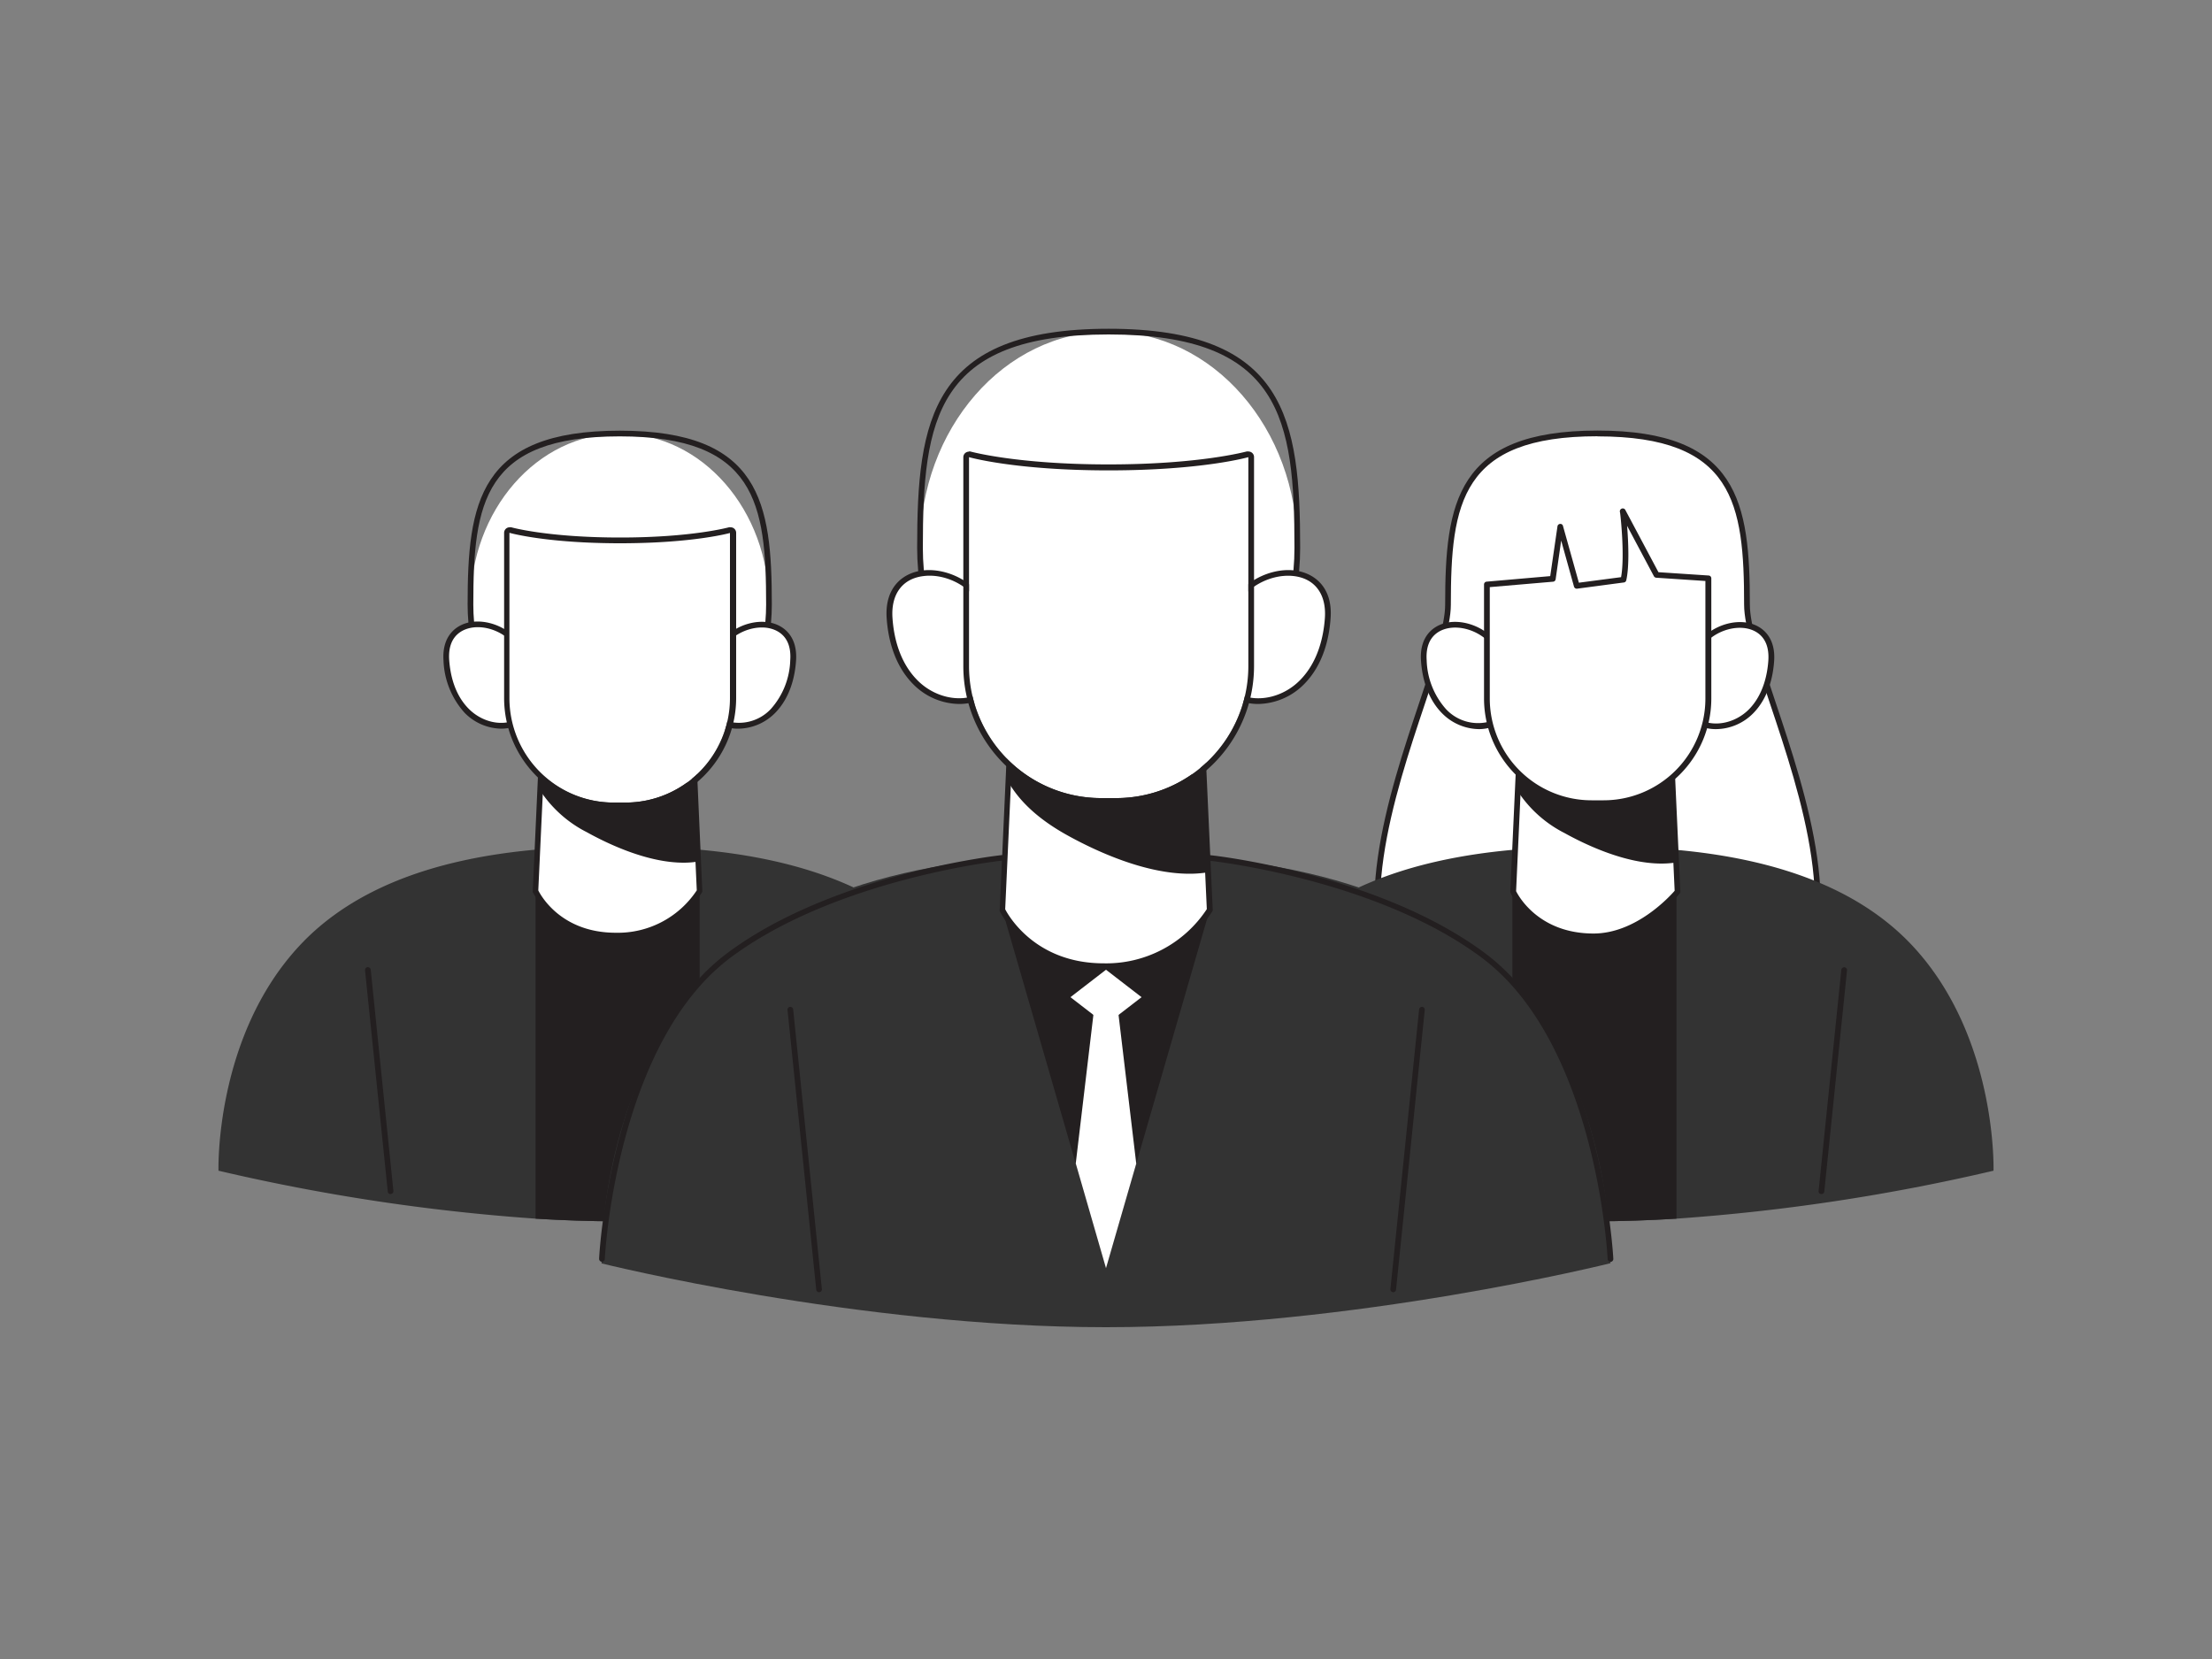 <svg id="_140_user_group_flatline" data-name="#140_user_group_flatline" xmlns="http://www.w3.org/2000/svg" viewBox="0 0 400 300"><rect x="0" y="0" width="400" height="300" fill="#808080" stroke="none"/><path d="M183.85,211.7a360.76,360.76,0,0,1-57.33,8.67c-4.9.3-9.88.48-14.84.48s-9.94-.18-14.83-.48a361,361,0,0,1-57.34-8.67S38.78,187.51,54.17,171s41.75-17.95,57.51-17.95,42.13,1.47,57.52,17.95S183.85,211.7,183.85,211.7Z" fill="#333333"/><path d="M126.52,161.12v59.25c-4.9.3-9.88.48-14.84.48s-9.94-.18-14.83-.48V161.12Z" fill="#231f20"/><ellipse cx="112.06" cy="109.33" rx="26.99" ry="30.93" fill="#fff"/><path d="M112.06,140.78c-15.16,0-27.5-14.11-27.5-31.45,0-18.42,2-31.45,27.5-31.45s27.51,13,27.51,31.45C139.57,126.67,127.23,140.78,112.06,140.78Zm0-61.87c-24.63,0-26.47,12-26.47,30.42,0,16.77,11.88,30.42,26.47,30.42s26.48-13.65,26.48-30.42C138.54,91,136.69,78.91,112.06,78.91Z" fill="#231f20"/><path d="M129.1,120c1.32-8.24,15-10.27,14.32-.56a14.31,14.31,0,0,1-3.65,9.12c-2.34,2.38-6.12,3.51-9.17,2.14" fill="#fff"/><path d="M133.46,131.77a7.48,7.48,0,0,1-3.07-.64.51.51,0,1,1,.42-.94,7.9,7.9,0,0,0,8.6-2,13.86,13.86,0,0,0,3.49-8.79c.34-4.82-2.94-5.72-4.36-5.89-3.65-.41-8.22,2.18-8.93,6.57a.52.52,0,1,1-1-.17c.8-5,5.94-7.89,10.06-7.42,2.77.31,5.61,2.32,5.28,7-.19,2.74-1,6.6-3.79,9.44A9.5,9.5,0,0,1,133.46,131.77Z" fill="#231f20"/><path d="M95,120c-1.32-8.24-15-10.27-14.32-.56a14.36,14.36,0,0,0,3.64,9.12c2.35,2.38,6.12,3.51,9.18,2.14" fill="#fff"/><path d="M90.67,131.77A9.5,9.5,0,0,1,84,128.88a14.9,14.9,0,0,1-3.8-9.44c-.32-4.67,2.52-6.68,5.28-7,4.13-.47,9.27,2.46,10.07,7.42a.53.53,0,0,1-.43.6.52.52,0,0,1-.59-.43c-.71-4.39-5.27-7-8.93-6.57-1.42.17-4.7,1.07-4.37,5.89.18,2.57.93,6.18,3.5,8.79,2.37,2.41,5.9,3.25,8.59,2a.52.52,0,0,1,.69.26.52.52,0,0,1-.26.68A7.48,7.48,0,0,1,90.67,131.77Z" fill="#231f20"/><path d="M96.85,161.12s3.7,8.06,14.49,8.06a17.43,17.43,0,0,0,15.18-8.06l-1.45-31.65H98.29Z" fill="#fff"/><path d="M111.34,169.7c-11,0-14.92-8.28-15-8.36a.52.52,0,0,1,0-.24l1.44-31.66a.52.52,0,0,1,.52-.49h26.78a.52.52,0,0,1,.52.49L127,161.1a.51.51,0,0,1-.06.27A18.12,18.12,0,0,1,111.34,169.7Zm-14-8.69c.49,1,4.21,7.66,14,7.66A17.1,17.1,0,0,0,126,161l-1.41-31H98.78Z" fill="#231f20"/><path d="M98.29,143a22,22,0,0,0,8.09,7.1c5.31,2.93,13.24,6.23,19.68,5.25L125,142a60.6,60.6,0,0,1-14.2.1c-4.16-.37-8.45-.77-12.26-2.38C97.89,139.4,97.47,141.72,98.29,143Z" fill="#231f20"/><path d="M123.61,156c-6.49,0-13.56-3.33-17.47-5.5a22,22,0,0,1-8.27-7.26,3.81,3.81,0,0,1-.06-3.8.8.8,0,0,1,.94-.24c3.8,1.6,8.21,2,12.09,2.33a59.4,59.4,0,0,0,14.09-.09.51.51,0,0,1,.38.11.48.48,0,0,1,.19.35l1.06,13.38a.5.5,0,0,1-.43.53A16.17,16.17,0,0,1,123.61,156ZM98.5,140.22a3.22,3.22,0,0,0,.21,2.53h0a21.19,21.19,0,0,0,7.92,6.92c4.21,2.33,12.19,6.06,18.9,5.26l-1-12.39a61.89,61.89,0,0,1-13.8,0C106.85,142.22,102.43,141.83,98.5,140.22Zm-.15-.07h0Z" fill="#231f20"/><path d="M111,145.13h2.2A18.88,18.88,0,0,0,132,126.25V96.35s-6.56,1.89-20,1.89-20-1.89-20-1.89v29.9A18.89,18.89,0,0,0,111,145.13Z" fill="#fff"/><path d="M132,96.35v29.9a18.88,18.88,0,0,1-18.88,18.88H111a18.89,18.89,0,0,1-18.88-18.88V96.35s6.57,1.89,20,1.89,20-1.89,20-1.89m0-1a.9.9,0,0,0-.28,0c-.06,0-6.62,1.85-19.7,1.85s-19.63-1.83-19.69-1.85a1,1,0,0,0-.29,0,1,1,0,0,0-1,1v29.9A19.93,19.93,0,0,0,111,146.16h2.2a19.94,19.94,0,0,0,19.92-19.91V96.35a1,1,0,0,0-1-1Z" fill="#231f20"/><path d="M70.63,215.93a.51.51,0,0,1-.51-.47l-4.11-40a.52.52,0,0,1,.46-.57.54.54,0,0,1,.57.46l4.1,40a.51.51,0,0,1-.46.56Z" fill="#231f20"/><path d="M152.74,215.93h-.06a.51.51,0,0,1-.46-.56l4.11-40a.52.52,0,0,1,1,.11l-4.11,40A.52.52,0,0,1,152.74,215.93Z" fill="#231f20"/><path d="M315.91,109.38c0,17.11,42.39,84.13-27,84.13s-27-67-27-84.13,1.14-31,27-31S315.91,92.26,315.91,109.38Z" fill="#fff"/><path d="M288.88,194c-17.38,0-29.28-4.28-35.36-12.73-10.25-14.25-2.47-37.49,3.21-54.46,2.47-7.36,4.6-13.72,4.6-17.45,0-18.45,2-31.5,27.55-31.5s27.55,13.05,27.55,31.5c0,3.73,2.12,10.09,4.59,17.45,5.68,17,13.47,40.21,3.21,54.46C318.15,189.74,306.25,194,288.88,194Zm0-115.11c-24.68,0-26.52,12.06-26.52,30.47,0,3.9-2.15,10.33-4.65,17.78-5.61,16.75-13.3,39.7-3.35,53.52,5.88,8.17,17.49,12.31,34.52,12.31s28.64-4.14,34.51-12.31c9.95-13.82,2.26-36.77-3.35-53.52-2.49-7.45-4.65-13.88-4.65-17.78C315.39,91,313.55,78.91,288.88,78.91Z" fill="#231f20"/><path d="M360.49,211.7a360.76,360.76,0,0,1-57.33,8.67c-4.9.3-9.88.48-14.84.48s-9.94-.18-14.83-.48a361,361,0,0,1-57.34-8.67s-.73-24.19,14.66-40.67,41.75-17.95,57.51-17.95,42.14,1.47,57.52,17.95S360.49,211.7,360.49,211.7Z" fill="#333333"/><path d="M303.16,161.12v59.25c-4.9.3-9.88.48-14.84.48s-9.94-.18-14.83-.48V161.12Z" fill="#231f20"/><path d="M247.27,215.93a.51.51,0,0,1-.51-.47l-4.11-40a.52.52,0,0,1,.46-.57.54.54,0,0,1,.57.46l4.1,40a.5.5,0,0,1-.46.56Z" fill="#231f20"/><path d="M329.38,215.93h-.06a.51.51,0,0,1-.46-.56l4.11-40a.53.53,0,0,1,.57-.46.52.52,0,0,1,.46.57l-4.11,40A.52.52,0,0,1,329.38,215.93Z" fill="#231f20"/><path d="M305.94,120c1.32-8.25,15-10.28,14.34-.55a14.32,14.32,0,0,1-3.65,9.13c-2.34,2.39-6.13,3.52-9.19,2.15" fill="#fff"/><path d="M310.3,131.85a7.5,7.5,0,0,1-3.07-.63.52.52,0,1,1,.43-.94c2.69,1.21,6.23.37,8.6-2,2.57-2.62,3.33-6.24,3.51-8.81.33-4.83-2.95-5.74-4.38-5.9-3.68-.41-8.23,2.18-8.94,6.58a.52.52,0,0,1-1-.17c.8-5,5.95-7.91,10.08-7.44,2.77.32,5.61,2.33,5.29,7-.19,2.75-1,6.62-3.8,9.46A9.55,9.55,0,0,1,310.3,131.85Z" fill="#231f20"/><path d="M271.81,120c-1.32-8.25-15-10.28-14.34-.55a14.37,14.37,0,0,0,3.65,9.13c2.35,2.39,6.13,3.52,9.19,2.15" fill="#fff"/><path d="M267.45,131.85a9.57,9.57,0,0,1-6.7-2.89c-2.79-2.84-3.6-6.71-3.79-9.46-.33-4.67,2.51-6.68,5.28-7,4.13-.47,9.29,2.47,10.08,7.44a.5.5,0,0,1-.43.59.52.52,0,0,1-.59-.42c-.7-4.4-5.29-7-8.94-6.58-1.43.16-4.71,1.07-4.37,5.9a13.89,13.89,0,0,0,3.5,8.81,7.92,7.92,0,0,0,8.61,2,.51.51,0,0,1,.42.94A7.47,7.47,0,0,1,267.45,131.85Z" fill="#231f20"/><path d="M273.64,161.26s3.7,8.07,14.52,8.07c8.62,0,15.19-8.07,15.19-8.07l-1.44-31.71H275.08Z" fill="#fff"/><path d="M288.16,169.84c-11,0-15-8.29-15-8.37a.49.49,0,0,1-.05-.24l1.45-31.71a.52.52,0,0,1,.51-.49h26.83a.52.52,0,0,1,.51.49l1.45,31.71a.55.55,0,0,1-.12.35C303.48,161.92,296.93,169.84,288.16,169.84Zm-14-8.69c.49,1,4.21,7.66,14,7.66,7.64,0,13.73-6.65,14.67-7.73l-1.42-31H275.57Z" fill="#231f20"/><path d="M275.08,143.12a22,22,0,0,0,8.11,7.1c5.31,2.94,13.26,6.25,19.71,5.26l-1.06-13.4a60.88,60.88,0,0,1-14.23.09c-4.17-.37-8.46-.77-12.28-2.38C274.68,139.5,274.26,141.82,275.08,143.12Z" fill="#231f20"/><path d="M300.44,156.16c-6.49,0-13.58-3.33-17.49-5.5a22.07,22.07,0,0,1-8.29-7.28,3.81,3.81,0,0,1-.06-3.8.8.8,0,0,1,.94-.24c3.81,1.61,8.22,2,12.11,2.33a59.13,59.13,0,0,0,14.12-.09.53.53,0,0,1,.38.11.5.5,0,0,1,.18.35l1.06,13.4a.5.5,0,0,1-.42.54A17.62,17.62,0,0,1,300.44,156.16Zm-25.15-15.84a3.22,3.22,0,0,0,.21,2.53h0a21.34,21.34,0,0,0,7.93,6.93c4.22,2.33,12.22,6.07,18.93,5.26l-1-12.41a62,62,0,0,1-13.82,0C283.65,142.32,279.22,141.93,275.29,140.32Zm-.15-.07h0Z" fill="#231f20"/><path d="M308.89,104.57v21.76A18.9,18.9,0,0,1,290,145.23h-2.2a18.91,18.91,0,0,1-18.92-18.9V105.69l11.9-1,1.37-9.44,3,10.68,8.44-1.12c.87-3.77,0-11.92-.12-12.29L299.52,104Z" fill="#fff"/><path d="M290,145.75h-2.2a19.45,19.45,0,0,1-19.44-19.42V105.69a.51.51,0,0,1,.48-.51l11.49-1,1.31-9a.51.51,0,0,1,.47-.44.48.48,0,0,1,.53.38l2.87,10.25,7.63-1c.71-3.79-.11-11.33-.19-11.72a.52.52,0,0,1,1-.36l5.95,11.18,9.08.6a.51.51,0,0,1,.48.51v21.76A19.44,19.44,0,0,1,290,145.75Zm-20.6-39.58v20.16a18.41,18.41,0,0,0,18.4,18.39H290a18.41,18.41,0,0,0,18.39-18.39V105.06l-8.89-.59a.53.53,0,0,1-.42-.27l-4.85-9.12c.23,2.86.43,7.31-.15,9.86a.5.5,0,0,1-.44.39l-8.44,1.12a.52.52,0,0,1-.57-.37l-2.32-8.33-1,7a.51.51,0,0,1-.47.44Z" fill="#231f20"/><path d="M272.7,177.06c-19.45-20.84-52.77-22.69-72.7-22.69s-53.25,1.85-72.7,22.69-18.52,51.4-18.52,51.4S155.09,240,200,240s91.22-11.57,91.22-11.57S292.14,197.9,272.7,177.06Z" fill="#333333"/><path d="M218.75,164.53l-13.28,45.89L200,229.33l-5.48-18.94-13.27-45.86C190.24,161.86,209.76,161.86,218.75,164.53Z" fill="#231f20"/><ellipse cx="200.48" cy="99.07" rx="34.11" ry="39.1" fill="#fff"/><path d="M200.48,138.68c-19.09,0-34.63-17.77-34.63-39.61,0-23.2,2.49-39.62,34.63-39.62s34.63,16.42,34.63,39.62C235.11,120.91,219.58,138.68,200.48,138.68Zm0-78.2c-31.26,0-33.6,15.28-33.6,38.59,0,21.27,15.08,38.58,33.6,38.58s33.6-17.31,33.6-38.58C234.08,75.76,231.74,60.48,200.48,60.48Z" fill="#231f20"/><path d="M222,112.5c1.66-10.41,18.95-13,18.09-.7-.29,4.21-1.64,8.51-4.6,11.52s-7.74,4.44-11.6,2.72" fill="#fff"/><path d="M227.52,127.3a9.37,9.37,0,0,1-3.82-.79.53.53,0,0,1-.26-.69.52.52,0,0,1,.68-.26c3.46,1.56,8,.48,11-2.6,3.27-3.33,4.23-7.93,4.46-11.2.3-4.31-1.81-7.15-5.64-7.59-4.69-.54-10.53,2.79-11.43,8.41a.53.53,0,0,1-.6.43.5.5,0,0,1-.42-.59c1-6.2,7.44-9.85,12.56-9.27,3.44.39,7,2.88,6.56,8.68-.24,3.45-1.26,8.3-4.75,11.85A11.93,11.93,0,0,1,227.52,127.3Z" fill="#231f20"/><path d="M179,112.5c-1.67-10.41-18.95-13-18.1-.7.3,4.21,1.65,8.51,4.61,11.52s7.74,4.44,11.59,2.72" fill="#fff"/><path d="M173.44,127.3a11.9,11.9,0,0,1-8.35-3.62c-3.49-3.55-4.51-8.4-4.75-11.85-.41-5.8,3.12-8.29,6.55-8.68,5.14-.58,11.57,3.07,12.57,9.27a.52.52,0,1,1-1,.16c-.9-5.62-6.74-9-11.43-8.41-3.84.44-5.94,3.28-5.64,7.59.22,3.27,1.18,7.87,4.46,11.2,3,3.08,7.56,4.15,11,2.6a.51.51,0,0,1,.68.26.52.52,0,0,1-.26.69A9.37,9.37,0,0,1,173.44,127.3Z" fill="#231f20"/><path d="M181.25,164.53s4.68,10.19,18.32,10.19,19.18-10.19,19.18-10.19l-1.82-40H183.07Z" fill="#fff"/><path d="M199.57,175.24c-13.81,0-18.74-10.39-18.79-10.49a.51.51,0,0,1,0-.24l1.82-40a.51.51,0,0,1,.51-.49h33.86a.51.51,0,0,1,.51.49l1.82,40a.43.43,0,0,1-.06.27A22.73,22.73,0,0,1,199.57,175.24Zm-17.8-10.82c.55,1.07,5.41,9.78,17.8,9.78a21.75,21.75,0,0,0,18.66-9.8L216.43,125H183.57Z" fill="#231f20"/><path d="M183.07,141.65c2.35,3.78,6.25,6.75,10.23,9,6.71,3.71,16.74,7.88,24.87,6.64l-1.33-16.92a76.87,76.87,0,0,1-18,.12c-5.25-.46-10.67-1-15.49-3C182.56,137.08,182,140,183.07,141.65Z" fill="#231f20"/><path d="M215.07,158c-8.16,0-17.08-4.2-22-6.92s-8.29-5.74-10.41-9.14c-.89-1.41-.8-3.81-.08-4.65a.85.85,0,0,1,1-.26c4.83,2,10.4,2.52,15.33,2.95a75.39,75.39,0,0,0,17.84-.11.52.52,0,0,1,.38.1.54.54,0,0,1,.18.35l1.34,16.92a.49.49,0,0,1-.42.53A20.89,20.89,0,0,1,215.07,158Zm-31.78-20a4,4,0,0,0,.2,3.43h0c2,3.26,5.41,6.22,10.06,8.8,5.37,3,15.55,7.72,24.09,6.64l-1.26-15.92a77.75,77.75,0,0,1-17.54,0C193.87,140.51,188.25,140,183.29,138Zm-.09,0Z" fill="#231f20"/><path d="M199.09,144.32h2.78a23.87,23.87,0,0,0,23.87-23.87V82.67s-8.3,2.39-25.26,2.39-25.25-2.39-25.25-2.39v37.78A23.87,23.87,0,0,0,199.09,144.32Z" fill="#fff"/><path d="M225.74,82.67v37.78a23.87,23.87,0,0,1-23.87,23.87h-2.78a23.87,23.87,0,0,1-23.86-23.87V82.67s8.3,2.39,25.25,2.39,25.26-2.39,25.26-2.39m-50.51-1a1.07,1.07,0,0,0-.62.2,1,1,0,0,0-.41.83v37.78a24.92,24.92,0,0,0,24.89,24.9h2.78a24.93,24.93,0,0,0,24.9-24.9V82.67a1,1,0,0,0-.41-.83,1.07,1.07,0,0,0-.62-.2,1,1,0,0,0-.29,0c-.08,0-8.39,2.34-25,2.34s-24.89-2.32-25-2.34a.9.9,0,0,0-.28,0Z" fill="#231f20"/><polygon points="200 185.28 193.57 180.32 200 175.36 206.43 180.32 200 185.28" fill="#fff"/><polygon points="205.47 210.42 200 229.33 194.53 210.39 197.83 182.59 197.9 182.01 202.1 182.01 202.16 182.61 205.47 210.42" fill="#fff"/><path d="M148.11,233.67a.51.51,0,0,1-.51-.46l-5.19-50.57a.51.51,0,0,1,.46-.57.53.53,0,0,1,.56.46l5.19,50.57a.52.52,0,0,1-.46.57Z" fill="#231f20"/><path d="M251.89,233.67h0a.52.52,0,0,1-.46-.57l5.19-50.57a.53.53,0,0,1,.56-.46.51.51,0,0,1,.46.57l-5.19,50.57A.51.51,0,0,1,251.89,233.67Z" fill="#231f20"/><path d="M108.83,228.16h0a.51.51,0,0,1-.49-.54c0-.39,2-39.55,23.26-55.33,19.31-14.36,49.32-17.64,49.62-17.67a.52.52,0,0,1,.1,1c-.29,0-30,3.28-49.11,17.47-20.82,15.49-22.83,54.16-22.84,54.55A.52.52,0,0,1,108.83,228.16Z" fill="#231f20"/><path d="M291.23,228.16a.52.52,0,0,1-.52-.49c0-.39-2-39.06-22.85-54.55-19.08-14.19-48.81-17.44-49.11-17.47a.52.52,0,1,1,.11-1c.3,0,30.31,3.31,49.62,17.67,21.22,15.78,23.24,54.94,23.26,55.33a.53.53,0,0,1-.49.54Z" fill="#231f20"/></svg>